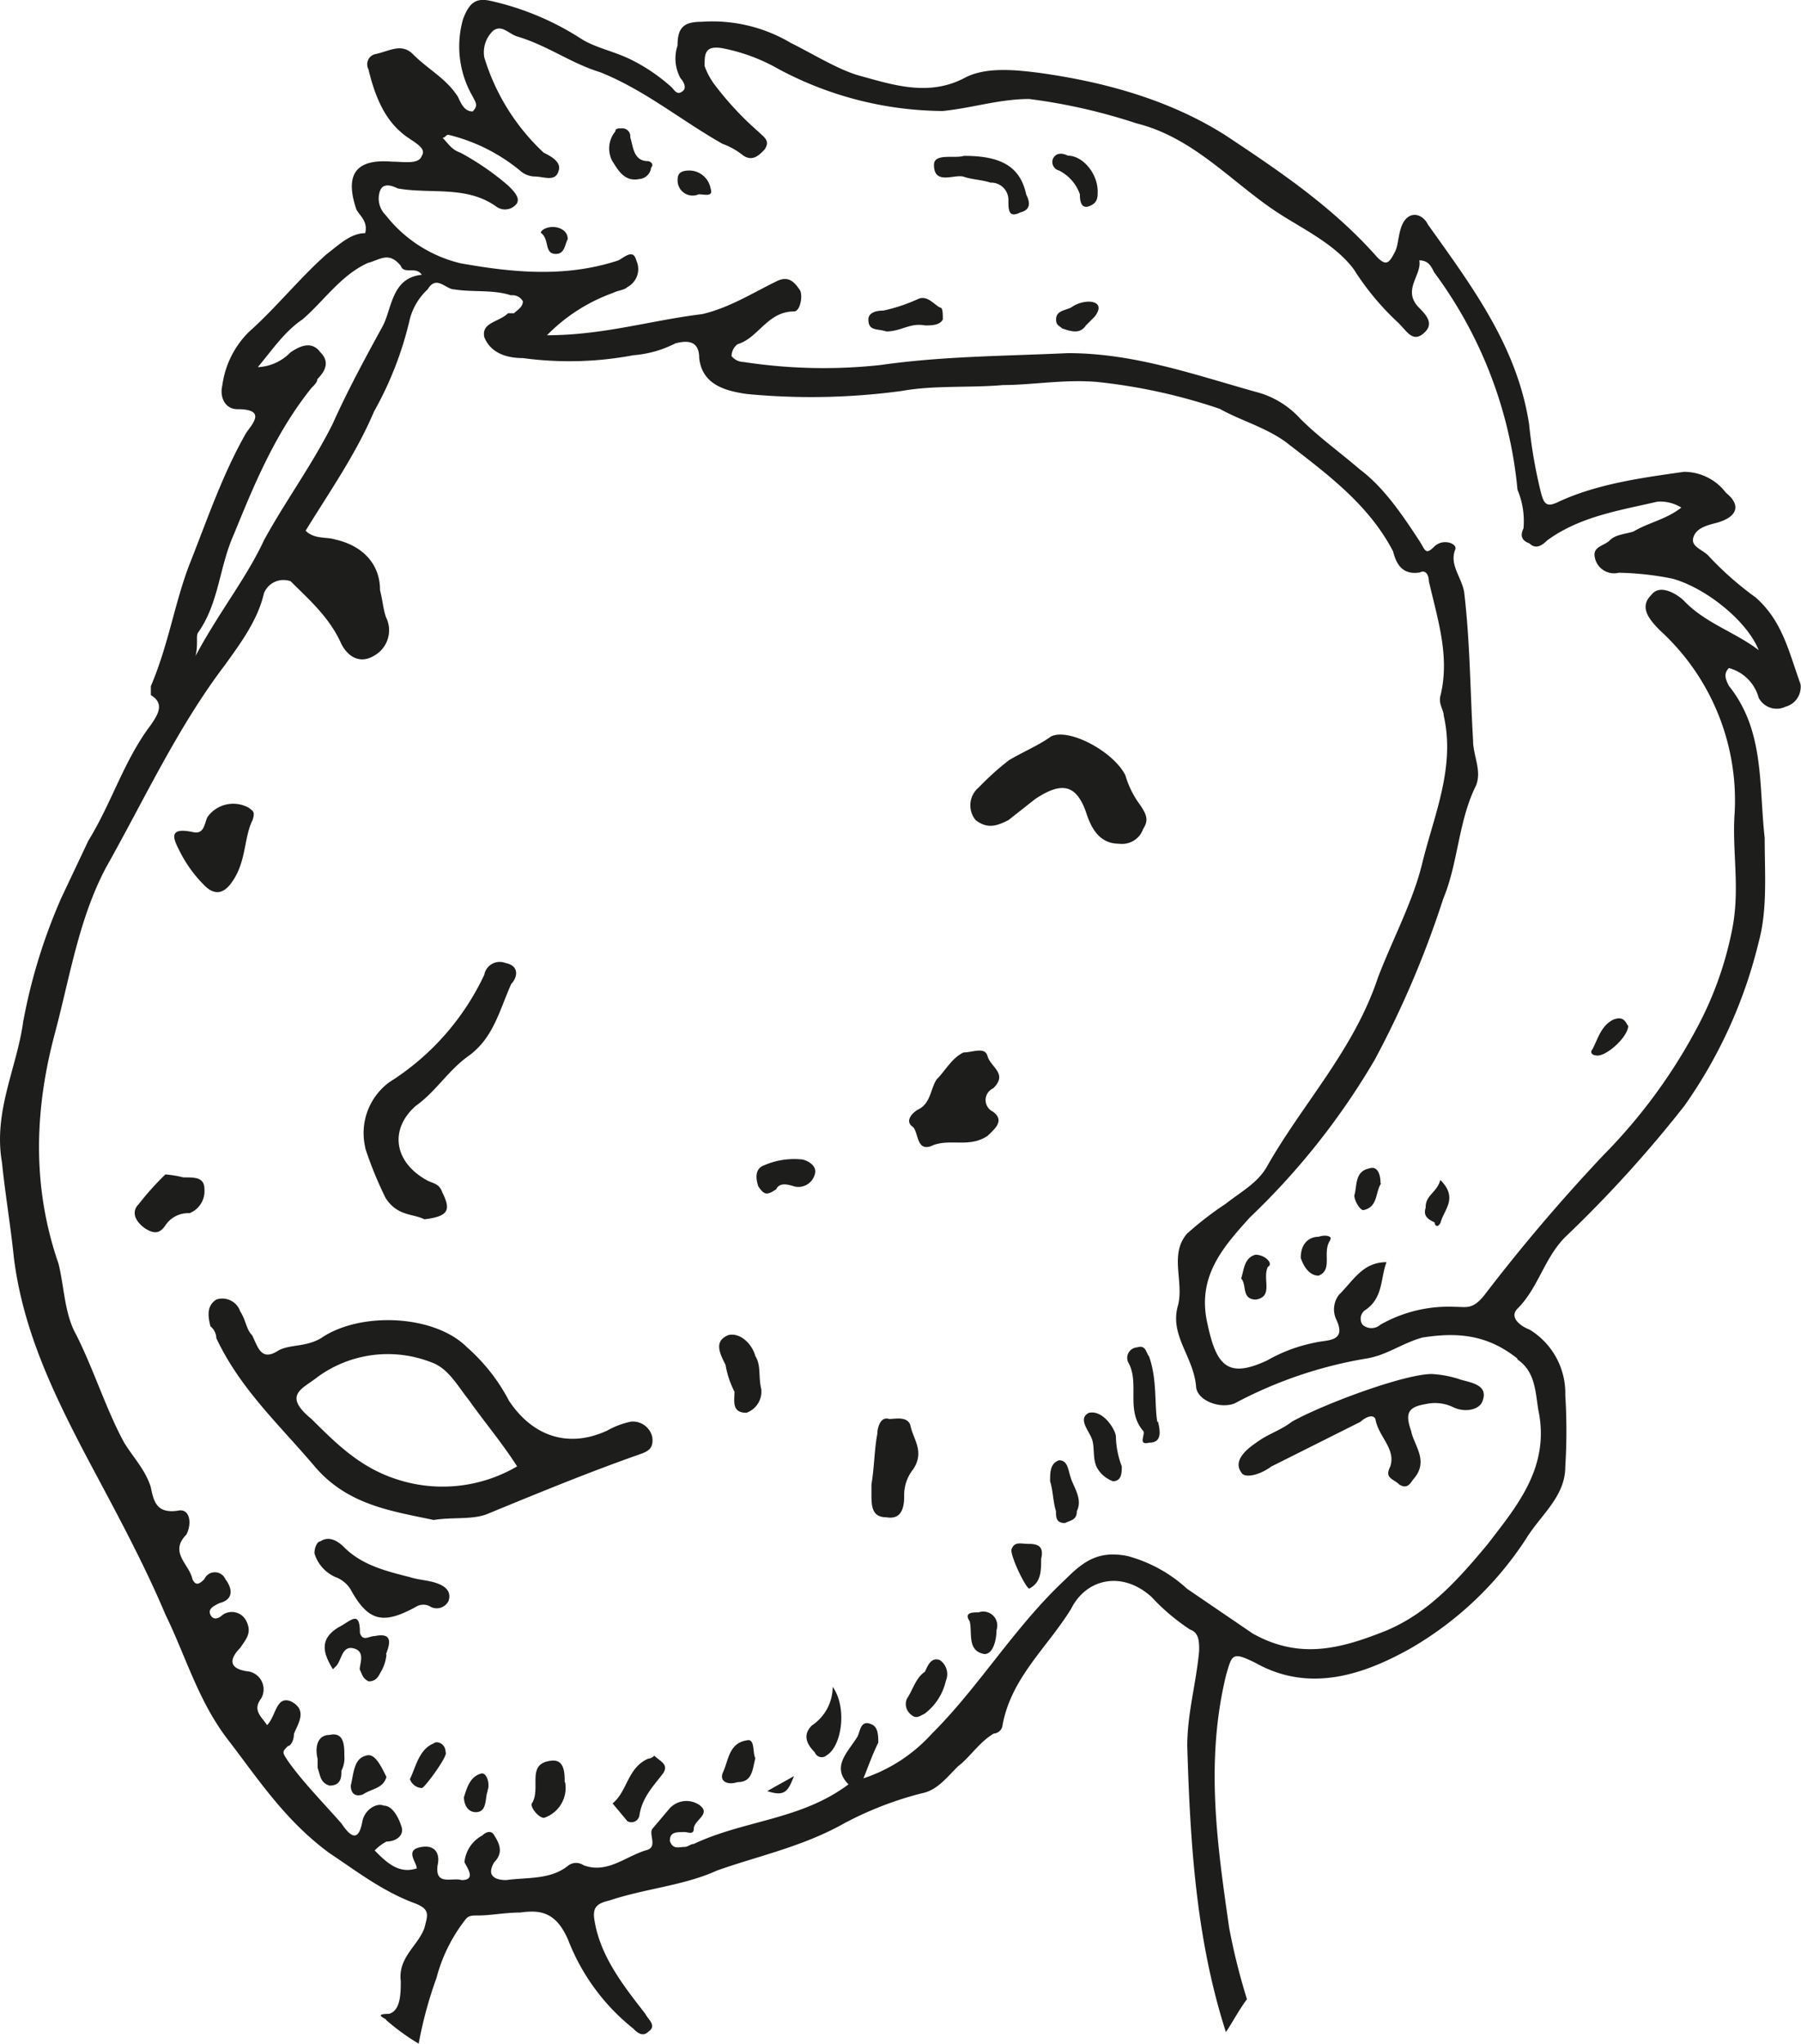 <svg xmlns="http://www.w3.org/2000/svg" viewBox="0 0 171.08 194.1"><defs><style>.cls-1{fill:#1d1d1b;}</style></defs><title>Middel 1</title><g id="Laag_2" data-name="Laag 2"><g id="Laag_1-2" data-name="Laag 1"><path class="cls-1" d="M169.61,67.1a1.93,1.93,0,0,1-2.55-.85,4,4,0,0,0-2.83-2.82c-.56.56-.28,1.13,0,1.69,3.4,4.25,2.83,9.34,3.4,14.43,0,3.39.28,6.79-.57,9.9A45.36,45.36,0,0,1,160,105a117.28,117.28,0,0,1-11.31,12.45c-2,2-2.55,4.81-4.53,6.79-.85.84.29,1.69,1.13,2a7.07,7.07,0,0,1,3.4,6.22,54.94,54.94,0,0,1,0,6.79c0,2.83-2.27,4.52-3.68,6.78a32.47,32.47,0,0,1-11,10.47c-4.52,2.54-9.62,4.24-14.71,1.41-2.26-1.13-2.26-.84-2.83,1.13-2,8.21-.84,16.13.29,24a60,60,0,0,0,1.69,6.78c-.84,1.14-1.41,2.27-2,3.12-2.82-8.77-3.39-17.82-3.67-27.16,0-3.11.85-5.94,1.13-9.05,0-.85,0-1.7-.85-2a19.68,19.68,0,0,1-3.68-3.11c-2.83-2.54-6.22-1.7-7.63,1.13-2.27,3.68-5.66,6.51-6.51,11a.9.9,0,0,1-.85.85c-1.41.85-2.26,2.26-3.39,3.11-1.13,1.13-2,2.27-3.4,2.55a32.81,32.81,0,0,0-7.35,2.83c-4,2.26-8.2,3.11-12.16,4.52-3.11,1.42-6.79,1.7-10.18,2.83-1.13.28-1.7.57-1.42,2,.57,3.39,2.83,6.22,4.81,8.77.28.56,1.13,1.13.28,1.7-.56.56-1.13,0-1.41-.29a20,20,0,0,1-6.22-8.48c-1.13-2.55-2.55-2.83-4.53-2.55-1.41,0-2.83.28-4,.28-.56,0-.85,0-1.13.29a15.27,15.27,0,0,0-2.83,5.65,39.08,39.08,0,0,0-1.69,6.23,21.18,21.18,0,0,1-3.12-2.27c.29,0-1.41-.56.29-.56,1.13-.28,1.13-2,1.13-3.11-.28-2.27,1.7-3.4,2.26-5.09.28-1.14.57-1.7-.85-2.27-3.11-1.13-5.65-3.11-8.2-4.8-4.24-3.12-6.79-7.08-9.62-10.75s-4-7.92-5.94-11.88C13.48,148,10.65,142.9,8.11,138.1,5,132.16,2.17,126.22,1.32,119.43,1,116.32.47,113.21.19,110.38c-.85-4.81,1.41-9,2-13.3A52.91,52.91,0,0,1,5.85,85.2l2.54-5.37c2.26-3.68,3.39-7.64,5.94-11,.57-.85,1.41-2,0-2.83v-.85c1.7-4,2.26-7.92,3.68-11.59,1.69-4.25,3.11-8.49,5.37-12.45.57-.85,2-2.26-.85-2.26-1.13,0-1.69-1.13-1.41-2.26a8.76,8.76,0,0,1,2.54-5.09c2.55-2.27,4.81-5.1,7.36-7.36,1.13-.85,2.26-2,3.67-2,.29-1.13-.56-1.7-.84-2.26-1.14-3.39,0-4.81,3.39-4.53,1.13,0,2.55.29,2.83-.56.56-.85-1.13-1.42-2-2.26C36.39,11.1,35.54,8.84,35,6.58a1,1,0,0,1,.56-1.42c1.42-.28,2.55-1.13,3.68,0,1.41,1.42,3.11,2.26,4.24,4,.29.57.57,1.42,1.42,1.42.56-.57.28-.85,0-1.42A9.46,9.46,0,0,1,44,1.77c.56-1.42,1.13-2,2.54-1.7a26.42,26.42,0,0,1,8.77,3.68c1.42.85,3.11,1.13,4.81,2a17.18,17.18,0,0,1,3.68,2.54c.28.29.56.85,1.13.29.28-.29,0-.85-.28-1.14a3.88,3.88,0,0,1-.29-3.11c0-1.69.57-2.26,2.27-2.26a14.59,14.59,0,0,1,8.48,2c2.26,1.13,4.53,2.55,6.51,3.11,3.11.85,6.5,2,9.89.28,2-1.13,4.81-.84,7.08-.56,6.22.85,12.44,2.54,17.81,5.94,5.1,3.39,10.19,6.79,14.43,11.59.85.85,1.13.57,1.7-.56.28-.57.28-1.42.56-2.26.57-1.7,2-1.42,2.55-.29,4.24,5.94,8.48,11.6,9.61,18.95a46.13,46.13,0,0,0,1.13,6.51c.29,1.13.57,1.41,1.7.85,3.68-1.7,7.92-2.27,11.88-2.83a5,5,0,0,1,4,2c1.42,1.13,1.13,2.26-.85,2.83-1.13.28-2,.56-2.26,1.41s.85,1.13,1.41,1.7a30.62,30.62,0,0,0,4.53,4c2.54,2.26,3.11,5.09,4.24,8.2A1.94,1.94,0,0,1,169.61,67.1ZM144.15,129c-2.83-2.26-5.65-2.54-9.05-2-2,.57-3.39,1.7-5.37,2a40.75,40.75,0,0,0-12.45,4.25c-1.41.56-3.67-.29-3.67-1.7-.29-2.83-2.55-4.81-1.7-7.64.56-2.26-.85-4.81.85-6.78a31.19,31.19,0,0,1,3.67-2.83c1.42-1.13,3.12-2,4-3.68,3.4-5.94,8.21-11,10.47-17.82,1.41-3.68,3.39-7.35,4.24-11,1.13-4.52,3.11-9,2-13.86,0-.56-.56-1.13-.28-2,.85-3.68-.28-7.07-1.13-10.75,0-.56-.29-1.13-.85-.84-1.7.28-2.26-.85-2.55-2C130,47.87,126.05,45,122.09,41.93c-2-1.41-4.24-2-6.22-3.11a53.56,53.56,0,0,0-11.6-2.55c-3.11-.28-6.22.29-9,.29-3.11.28-6.5,0-9.61.56a64.08,64.08,0,0,1-14.71.29c-2-.29-4.24-.85-4.53-3.4,0-1.7-1.13-1.7-2.26-1.41a10.59,10.59,0,0,1-4,1.13A32.78,32.78,0,0,1,49.68,34C48,34,46.57,33.45,46,32c-.28-1.41,1.41-1.41,2.26-2.26h.57c.28-.28.84-.57.84-1.13a1.12,1.12,0,0,0-1.13-.57c-1.69-.56-3.67-.28-5.37-.56-.85,0-1.7-1.42-2.55,0a5.84,5.84,0,0,0-1.69,2.82,33,33,0,0,1-3.4,8.77c-1.69,4-4.24,7.64-6.5,11.32.85.84,2,.56,2.83.84,2.54.57,4.24,2.27,4.24,4.81.28,1.13.28,1.7.56,2.55a2.76,2.76,0,0,1-1.13,3.67c-1.41.85-2.54,0-3.11-1.13-1.13-2.54-3.11-4.24-4.81-5.94a2,2,0,0,0-2.54,1.14c-.57,2.54-2.26,4.8-3.68,6.78-4.52,5.94-7.64,12.73-11.31,19.24-2.55,4.8-3.4,10.18-4.81,15.55-2,7.36-2.26,14.71.28,22.06.57,2.27.57,4.81,1.7,6.79,1.7,3.4,2.83,7.07,4.52,10.18.85,1.42,2,2.55,2.55,4.25.28,1.41.57,2.54,2.55,2.26,1.13-.28,1.41,1.13.84,2.26-1.69,1.7.29,2.83.57,4.24.28.57.57.57,1.13,0a1.09,1.09,0,0,1,2,0c.85,1.14.57,2-.56,2.27-.57.28-1.14.56-.85,1.13s.85.28,1.13,0a1.53,1.53,0,0,1,2.26.56c.57,1.13,0,1.7-.56,2.55-.85.85-1.42,2,.84,2.26a1.73,1.73,0,0,1,1.14,2.55c-.85,1.13,0,1.69.56,2.54.85-.85.85-2.83,2.26-2.26,1.7.85.57,2.26.29,3.11,0,.57-.29,1.13-.57,1.13-.56.57-.56.57,0,1.42,1.41,2,3.39,4,5.09,5.94,1.13,1.69,1.7,1.41,2-.29.28-1.13,1.42-1.69,2-1.41.85,0,1.42,1.13,1.7,2s-.57,1.41-1.42,1.41a4.29,4.29,0,0,0-1.13.85c1.13,1.13,2.27,2.26,4,1.7,0-.57-1.13-1.7.29-2,1.13-.28,2,.28,1.69,1.7-.28,2,1.42,1.13,2.27,1.41,1.41,0,.56-1.13.28-1.7a3.23,3.23,0,0,1,1.7-2.54c.28-.28.84-.57,1.13,0,.56.85.84,1.7,0,2.54-.85,1.42.28,1.7,1.13,1.7,2-.28,4.24,0,5.94-1.41a1.25,1.25,0,0,1,1.41,0c2.26.84,4-.85,5.94-1.42,1.13-.28.28-1.41.57-2l1.69-2a2.17,2.17,0,0,1,2.83-.28c1.13.85-.56,1.41-.56,2.26,0,.57-.57.29-.85.29-.85,0-1.42,0-1.42.84.29.85.85.57,1.42.57.28,0,.56-.28.85-.28,4.81-2.27,10.18-2.27,14.7-5.66-1.69-1.7,0-3.11.85-4.53.29-.56.29-1.69,1.42-1.13.56.29.56,1.13.56,1.7-.56,1.13-.85,2-1.41,3.39a15.17,15.17,0,0,0,6.5-4.24C93,160.16,96.35,154.5,101.16,150c1.7-1.69,3.11-2.82,5.94-2.26a13.54,13.54,0,0,1,5.66,3.11l6.22,4.24c4.53,2.55,8.48,1.42,12.73-.28,4-1.69,6.79-4.81,9.61-8.2,2.83-3.68,5.94-7.35,4.81-12.73-.28-1.69-.28-3.67-2-4.81ZM19.42,112.92A2.25,2.25,0,0,1,18,115.19a2.58,2.58,0,0,0-2.27,1.13c-.56.85-1.13.85-2,.28-1.13-.85-1.13-1.7-.56-2.26a26.83,26.83,0,0,1,2.54-2.83,10.06,10.06,0,0,1,1.7.28C18.57,111.79,19.42,111.79,19.42,112.92Zm0-28.85A12.41,12.41,0,0,1,17.16,81c-.57-1.13-1.42-2.54,1.13-2,1.13.29,1.13-.85,1.41-1.41a3,3,0,0,1,4-.85c.29.28.57.28.29,1.13-.85,1.7-.57,4-2,5.94C21.4,84.64,20.55,85.2,19.42,84.07Zm-.85-21.78c2.27-4.24,4.81-7.35,6.51-11,2-3.67,4.52-7.07,6.5-11C33,37.12,34.69,34,36.39,30.9c.85-1.7.85-4.53,3.68-4.81-.57-.85-1.7,0-2-.85-1.13-1.41-2-.56-3.11-.28-2.55,1.13-4.25,3.68-6.23,5.37-1.69,1.14-2.82,2.83-4.24,4.53a4.59,4.59,0,0,0,3.11-1.41c.85-.57,2-1.14,2.83,0,.85.84.57,1.69-.28,2.54,0,.28-.28.57-.57.85-3.39,4.24-5.37,9-7.35,13.86-1.41,3.11-1.41,6.5-3.39,9.33C18.57,60.32,18.86,61.16,18.57,62.29ZM60.72,138.1c-4.81,1.69-9.62,3.67-14.43,5.65-1.41.57-3.39.28-5.09.57-4-.85-8.2-1.42-11.31-5.09-3.4-4-7.07-7.36-9.34-12.17a1.49,1.49,0,0,0-.56-1.13c-.29-1.13-.29-2,.56-2.54a1.79,1.79,0,0,1,2.27,1.13c.56.85.56,1.7,1.13,2.26.56,1.13.85,2.55,2.54,1.42,1.13-.57,2.55-.29,4-1.14,3.68-2.54,10.75-2.26,13.86.85a17.61,17.61,0,0,1,4,5.09c2.26,3.4,5.66,4.53,9.33,2.83a7.79,7.79,0,0,1,2.27-.85,1.89,1.89,0,0,1,2,1.42C62.13,137.53,61.56,137.81,60.72,138.1Zm-11.6,1.13C47.7,137,46,135,44.59,133c-1.13-1.41-2-3.11-3.67-3.67a11.32,11.32,0,0,0-10.75,1.41c-1.42,1.13-3.39,1.7-.57,4,2.27,2.26,4.53,4.53,7.92,5.66A14,14,0,0,0,49.12,139.23ZM42.61,152a1.25,1.25,0,0,1-1.69.57,1.31,1.31,0,0,0-1.42,0c-3.11,1.7-4.52,1.41-6.22-1.7a2.84,2.84,0,0,0-1.41-1.13,3.56,3.56,0,0,1-2-2.26c0-.57.28-1.13.56-1.13.85-.57,1.7,0,2.26.56,1.7,1.7,4,2.27,6.23,2.83.85.28,1.69.28,2.54.57S42.9,151.11,42.61,152Zm-9.9,14.71a2.59,2.59,0,0,1-.28,1.42c0,.56,0,1.41-1.13,1.41-.85-.28-.85-.85-1.13-1.7v-.85c-.28-1.13,0-2.26,1.13-2.26C32.71,164.4,32.71,165.81,32.71,166.66Zm4-9.61a4,4,0,0,1-.56,1.69c-.28.57-.57.85-1.13.85-.57-.28-.57-.57-.85-1.13,0-.57.56-1.7-.57-2s-1.13,1.13-1.69,1.7l-.29.28c-.85-1.41-1.41-2.83.57-4,1.13-.57,2-1.7,2,.56.28.85.85.29,1.41.29C37,155.06,37.24,155.63,36.67,157.05Zm0,11.59c-.28,1.13-1.41,1.13-2.26,1.7-.85.28-1.13-.28-1.13-.85.28-1.13.28-2.55,1.41-2.83C35.54,166.38,36.11,167.51,36.67,168.64Zm-2-59.68A6,6,0,0,1,37,102.74a24.19,24.19,0,0,0,9-10.18,1.49,1.49,0,0,1,2-1.13c1.41.28,1.13,1.41.56,2-1.13,2.54-1.69,5.09-4,6.79-2,1.41-3.11,3.39-5.09,4.8-2.54,2.27-2,5.38,1.13,7.07.57.29,1.14.29,1.42,1.14.85,1.69.56,2.26-1.7,2.54-1.13-.56-2.54-.28-3.68-2A36.16,36.16,0,0,1,34.69,109ZM167.06,61.73c-1.13-2.83-5.09-5.94-8.2-6.79a28.31,28.31,0,0,0-5.09-.56A1.86,1.86,0,0,1,151.51,53c-.29-1.13.84-1.13,1.41-1.7s1.41-.56,2.26-.84c1.42-.85,3.11-1.14,4.53-2.27a3.84,3.84,0,0,0-2.26-.56c-3.68.85-7.36,1.41-10.47,3.67-.57.57-1.13.85-1.7.29-.84-.29-.84-.85-.56-1.42a7.69,7.69,0,0,0-.57-3.67,41.07,41.07,0,0,0-7.92-20.65c-.28-.57-.56-1.13-1.41-1.13.28,1.41-1.7,2.83,0,4.52.56.57,1.41,1.42.56,2.27-1.13,1.13-1.69,0-2.54-.85a25.26,25.26,0,0,1-4.24-5.09c-1.7-2.27-4.53-3.68-6.79-5.1-4.53-2.82-8.2-7.35-13.86-8.76A54.32,54.32,0,0,0,97.77,9.4c-2.83,0-5.38.85-8.21,1.14A33.5,33.5,0,0,1,74,6.58a17.4,17.4,0,0,0-5.37-2c-1.7-.29-1.7.56-1.7,1.69a6.78,6.78,0,0,0,1.13,2,29.45,29.45,0,0,0,4,4.25c.56.56,1.13.84.56,1.69-.56.57-1.13,1.13-2,.57a7,7,0,0,0-2-1.13c-4-2.27-7.36-5.09-11.6-6.79C54.21,6,52,4.31,49.12,3.46c-.85-.28-1.42-1.13-2.26-.56A2.84,2.84,0,0,0,46,5.44a20.52,20.52,0,0,0,5.65,9.06c.57.28,1.7.84,1.42,1.69-.28,1.13-1.42.57-2.26.57a2.18,2.18,0,0,1-1.42-.57,17,17,0,0,0-6.79-3.39c-.28,0-.28.28-.56.28.56.57.85,1.13,1.7,1.42a25.31,25.31,0,0,1,4.52,3.11c.57.56,1.13,1.13.85,1.69a1.4,1.4,0,0,1-2,.29c-2.83-2-6.22-1.14-9.33-1.7-.57-.28-1.42-.57-1.7.28a2.21,2.21,0,0,0,.56,2.26A12.81,12.81,0,0,0,43.75,25c4.8.85,9.89,1.41,15-.28.56-.29,1.41-1.13,1.69,0a1.93,1.93,0,0,1-.85,2.54c-.28.29-.84.29-1.41.57a16.61,16.61,0,0,0-6.22,4c5.37,0,9.9-1.42,14.71-2,2.54-.57,4.8-2,7.07-3.11,1.13-.57,1.69,0,2.26.85.28.56,0,2-.57,2-2.54,0-3.39,2.54-5.37,3.11a1.47,1.47,0,0,0-.57,1.13,1.5,1.5,0,0,0,1.14.56,50.17,50.17,0,0,0,13,.29c5.93-.85,11.87-.85,17.81-1.13,6.23,0,11.88,2,17.82,3.67a8.57,8.57,0,0,1,4.25,2.55c1.69,1.7,3.67,3.11,5.65,4.81,2.26,1.69,4,4.24,5.66,6.78.56.85.56,1.42,1.41.57s2.27-.28,2,.28c-.56,1.42.57,2.55.85,4,.57,4.81.57,9.34.85,14.14,0,1.42.85,2.83.28,4.25-1.69,3.39-1.69,7.35-3.11,10.74a92.45,92.45,0,0,1-6.5,15.28,68.35,68.35,0,0,1-11.88,15c-2.55,2.83-5.09,5.65-4,10.18.85,4,2,5.09,5.65,3.39a15,15,0,0,1,4.53-1.69c1.13-.29,3.11,0,2-2.27a2.28,2.28,0,0,1,.28-2.26c1.42-1.41,2.27-3.11,4.53-3.11-.57,1.41-.29,3.39-2,4.53a1,1,0,0,0-.28,1.41,1.27,1.27,0,0,0,1.69,0,13.12,13.12,0,0,1,7.07-1.7c1.13,0,1.7.29,2.83-1.13a169.2,169.2,0,0,1,11.31-13.29,51.59,51.59,0,0,0,8.77-11.88,33.36,33.36,0,0,0,3.4-9.33c.85-4,0-7.64.28-11.32a21.84,21.84,0,0,0-7.07-17.25c-1.13-1.13-2-2.26-.85-3.39.85-1.14,2.55,0,3.11.56C162,59.18,164.8,60,167.06,61.73ZM42.33,166.38c.28.28-2,3.39-2.26,3.39a1.25,1.25,0,0,1-1.13-.85c.56-1.13.85-2.82,2.26-3.39C41.48,165.25,42.33,165.53,42.33,166.38Zm4,3.68c-.28.56,0,2-1.13,2-.85,0-1.13-.85-1.13-1.42.28-.85.56-2,1.7-2.26C46.29,168.36,46.57,169.49,46.29,170.06Zm7.35-.85a3,3,0,0,1-2,3.39c-.56,0-1.41-1.13-1.13-1.41.85-1.42-.56-3.68,1.7-4C53.64,166.94,53.64,168.36,53.64,169.21ZM53.93,22.7c-.29.56-.29,1.41-1.13,1.41-1.14,0-.57-1.41-1.42-2,0-.28.57-.56,1.13-.56S53.93,21.85,53.93,22.7Zm7.92-6.79A1.22,1.22,0,0,1,60.72,17c-1.42.28-2-.85-2.55-1.7a2.53,2.53,0,0,1,.28-2.82c0-.29.29-.29.57-.29a.76.76,0,0,1,.85.85c.28.85.28,2.26,1.69,2.26C61.85,15.34,62.13,15.63,61.85,15.91ZM63,168.36c-.85,1.13-2,2.26-2.26,4a.77.77,0,0,1-1.14.56l-1.41-1.69c1.41-1.13,1.41-3.4,3.39-4.25a.88.88,0,0,0,.57-.28C62.7,167.23,63.54,167.51,63,168.36ZM67.5,17.89c.29.85-.56.56-1.13.56a1.43,1.43,0,0,1-2-1.41c0-.56.29-.85,1.13-.85A2.07,2.07,0,0,1,67.5,17.89Zm4.25,110.87c.56.85.28,2,.56,3.11a2.13,2.13,0,0,1-1.41,2.27c-1.42,0-1.13-1.14-1.13-2a8.8,8.8,0,0,1-.85-2.55c-.57-1.13-1.13-2.26.28-2.83C70.33,126.5,71.46,127.63,71.75,128.76Zm0,38.18c-.29,1.14-.29,2.27-1.7,2.27-.85.28-1.7,0-1.41-.85.56-1.13.56-2.83,2.26-3.11C71.75,165,71.46,166.38,71.75,166.94Zm3.67-54.3c-.85-.28-1.41-.28-1.69.28-.85.57-1.13.57-1.7-.28-.28-.85-.28-1.7.56-2a7.17,7.17,0,0,1,3.4-.57c.56,0,1.7.57,1.41,1.42A1.61,1.61,0,0,1,75.42,112.64Zm-2.54,57.42,2.54-1.42C74.86,170.06,74.57,170.62,72.88,170.06Zm6.22-9.9c1.41,2,.85,5.65-.57,6.5a.7.7,0,0,1-1.13-.28c-.85-.85-1.13-1.7-.28-2.55A4.42,4.42,0,0,0,79.1,160.16ZM89.56,30.33c-.28.57-1.13.57-1.69.57-1.42-.28-2.26.57-3.68.57-.85-.29-1.7,0-1.7-1.14,0-.56.57-.84,1.42-.84a16.11,16.11,0,0,0,3.39-1.14c.85-.28,1.42.57,2,.85C89.56,29.2,89.56,29.77,89.56,30.33ZM86.74,139.51a3.92,3.92,0,0,0-.85,2.55c0,1.13-.28,2.26-1.7,2-1.41,0-1.41-1.13-1.41-2.26v-.85c.28-1.69.28-3.39.56-4.81,0-.56.29-1.69,1.13-1.41.57,0,1.7-.28,2,.57C86.74,136.68,87.87,137.81,86.74,139.51Zm3.11,20.08a5.43,5.43,0,0,1-2,3.11c-.57.28-.85.57-1.42,0a1.25,1.25,0,0,1-.28-1.41c.57-.85.85-2,1.7-2.55.28-.56.56-1.41,1.41-1.13A1.62,1.62,0,0,1,89.85,159.59Zm4.52-54c1.13.85,0,1.7-.56,2.26-1.7,1.13-3.4.28-5.09.85-1.7.85-1.42-1.13-2-1.7-.85-.56,0-1.41.56-1.69,1.13-.57,1.13-2,1.7-2.83.85-.85,1.41-2,2.54-2.55.85,0,2-.56,2.27.29.28,1.13,2,1.69.56,3.11A1.22,1.22,0,0,0,94.37,105.57Zm3.11-87.12c.29.57.57,1.42-.56,1.7-1.13.57-1.13-.28-1.13-1.13a1.64,1.64,0,0,0-1.7-1.7c-.85-.28-1.7-.28-2.55-.56s-2.82.85-2.82-1.13c0-1.14,2-.57,2.82-.85C95.22,14.78,96.92,15.91,97.48,18.45ZM94.66,154.78c0,.85-.29,2.27-1.14,2.27-1.69-.29-1.13-2-1.41-3.12-.57-.84.28-.84.85-.84A1.33,1.33,0,0,1,94.66,154.78Zm3.67-78.91-2.54,2c-1.13.57-2,.85-3.11,0A2.21,2.21,0,0,1,93,74.74a25.8,25.8,0,0,1,2.83-2.55c1.41-.84,2.83-1.41,4-2.26,1.69-.85,5.94,1.42,7.07,3.68a8.94,8.94,0,0,0,1.41,2.83c.57.85.85,1.41.28,2.26a2.11,2.11,0,0,1-2.26,1.41c-1.69,0-2.54-1.13-3.11-2.82C102.29,74.46,100.88,74.17,98.33,75.87ZM98.9,148c0,1.14,0,2.27-1.13,2.83-.29,0-1.7-2.83-1.7-3.67.28-.85.85-.57,1.7-.57S99.18,146.86,98.9,148Zm2.83-7.63c.28.85,1.13,2,.56,3.11,0,.85-.56.85-1.13,1.13-.85,0-.85-.57-.85-1.13-.28-.85-.28-2-.56-2.83,0-.85,0-1.7.85-2C101.44,138.66,101.44,139.51,101.73,140.36ZM100.6,16.19a.83.83,0,0,1-.57-1.13c.28-.56.85-.56,1.41-.28,1.42,0,2.83,1.7,2.83,3.39,0,.57,0,1.13-.85,1.42s-.84-.85-.84-1.14A4,4,0,0,0,100.6,16.19ZM104,30.05l-.85.85c-.56.85-1.41.57-2.26.28-.28-.28-.57-.28-.57-.85,0-.84.85-.84,1.42-1.13a3,3,0,0,1,1.69-.56C104,28.64,104.84,28.92,104,30.05Zm2,106.35a8.47,8.47,0,0,0,.56,2.83c0,.56,0,1.41-.84,1.41a2.86,2.86,0,0,1-1.42-1.13c-.56-.85-.28-2-.56-2.83s-1.42-2-.29-2.54C104.84,133.85,106,135.83,106,136.4Zm4-1.42c.28,1.13.28,2-.85,2-1.13.29-.28-.85-.57-1.13-1.69-2-.28-4.52-1.41-6.5a1,1,0,0,1,.85-1.42c.85-.28.85.57,1.13.85C109.93,131,109.65,133.29,109.93,135Zm26-4.52a10.15,10.15,0,0,1,2.83.56c1.13.29,2.54.57,2,2-.28.85-1.7,1.14-2.83.57a4,4,0,0,0-2.55-.28c-1.69.28-2,.85-1.41,2.54.28,1.42,1.7,2.83.28,4.53-.28.28-.56,1.13-1.41.56-.57-.56-1.42-.56-.85-1.69.57-1.7-1.13-2.83-1.41-4.53-.29-.56-1.13,0-1.42.28l-8.48,4.25c-1.13.84-2.55,1.13-2.83.56-.85-1.13.56-2.26,1.41-2.83,1.13-.85,2.27-1.13,3.4-2C125.77,133.29,133.41,130.46,136,130.46Zm-16.69-11.32c.85,0,1.7.85,1.13,1.14-.56,1.13.57,2.82-1.13,3.11-1.41,0-.85-1.42-1.41-2,.28-.85.28-2,1.41-2.27Zm7.07-1.41c-.84,1.13.29,2.83-1.13,3.39-.85,0-1.41-.84-1.69-1.69,0-1.42.84-2,1.69-2C126.05,117.17,126.62,117.45,126.33,117.73Zm4.81-5.37c-.56.85-.28,2.26-1.69,2.54-.29,0-.85-.85-.85-1.41.28-.85,0-2.26,1.41-2.55C130.86,110.66,131.14,111.51,131.14,112.36Zm5.66-.29c1.7,1.7.28,2.83,0,4-.28.57-.57.29-.57,0-.56-.28-1.13-.56-.85-1.41C135.38,113.49,136.52,113.21,136.8,112.07Zm17.82-14.7c0,1.13-2.27,3.11-3.11,2.83-.29,0-.57-.29-.29-.57.57-1.13.85-2.26,2-2.83C154.05,96.52,154.33,96.8,154.62,97.37Z"/></g></g></svg>